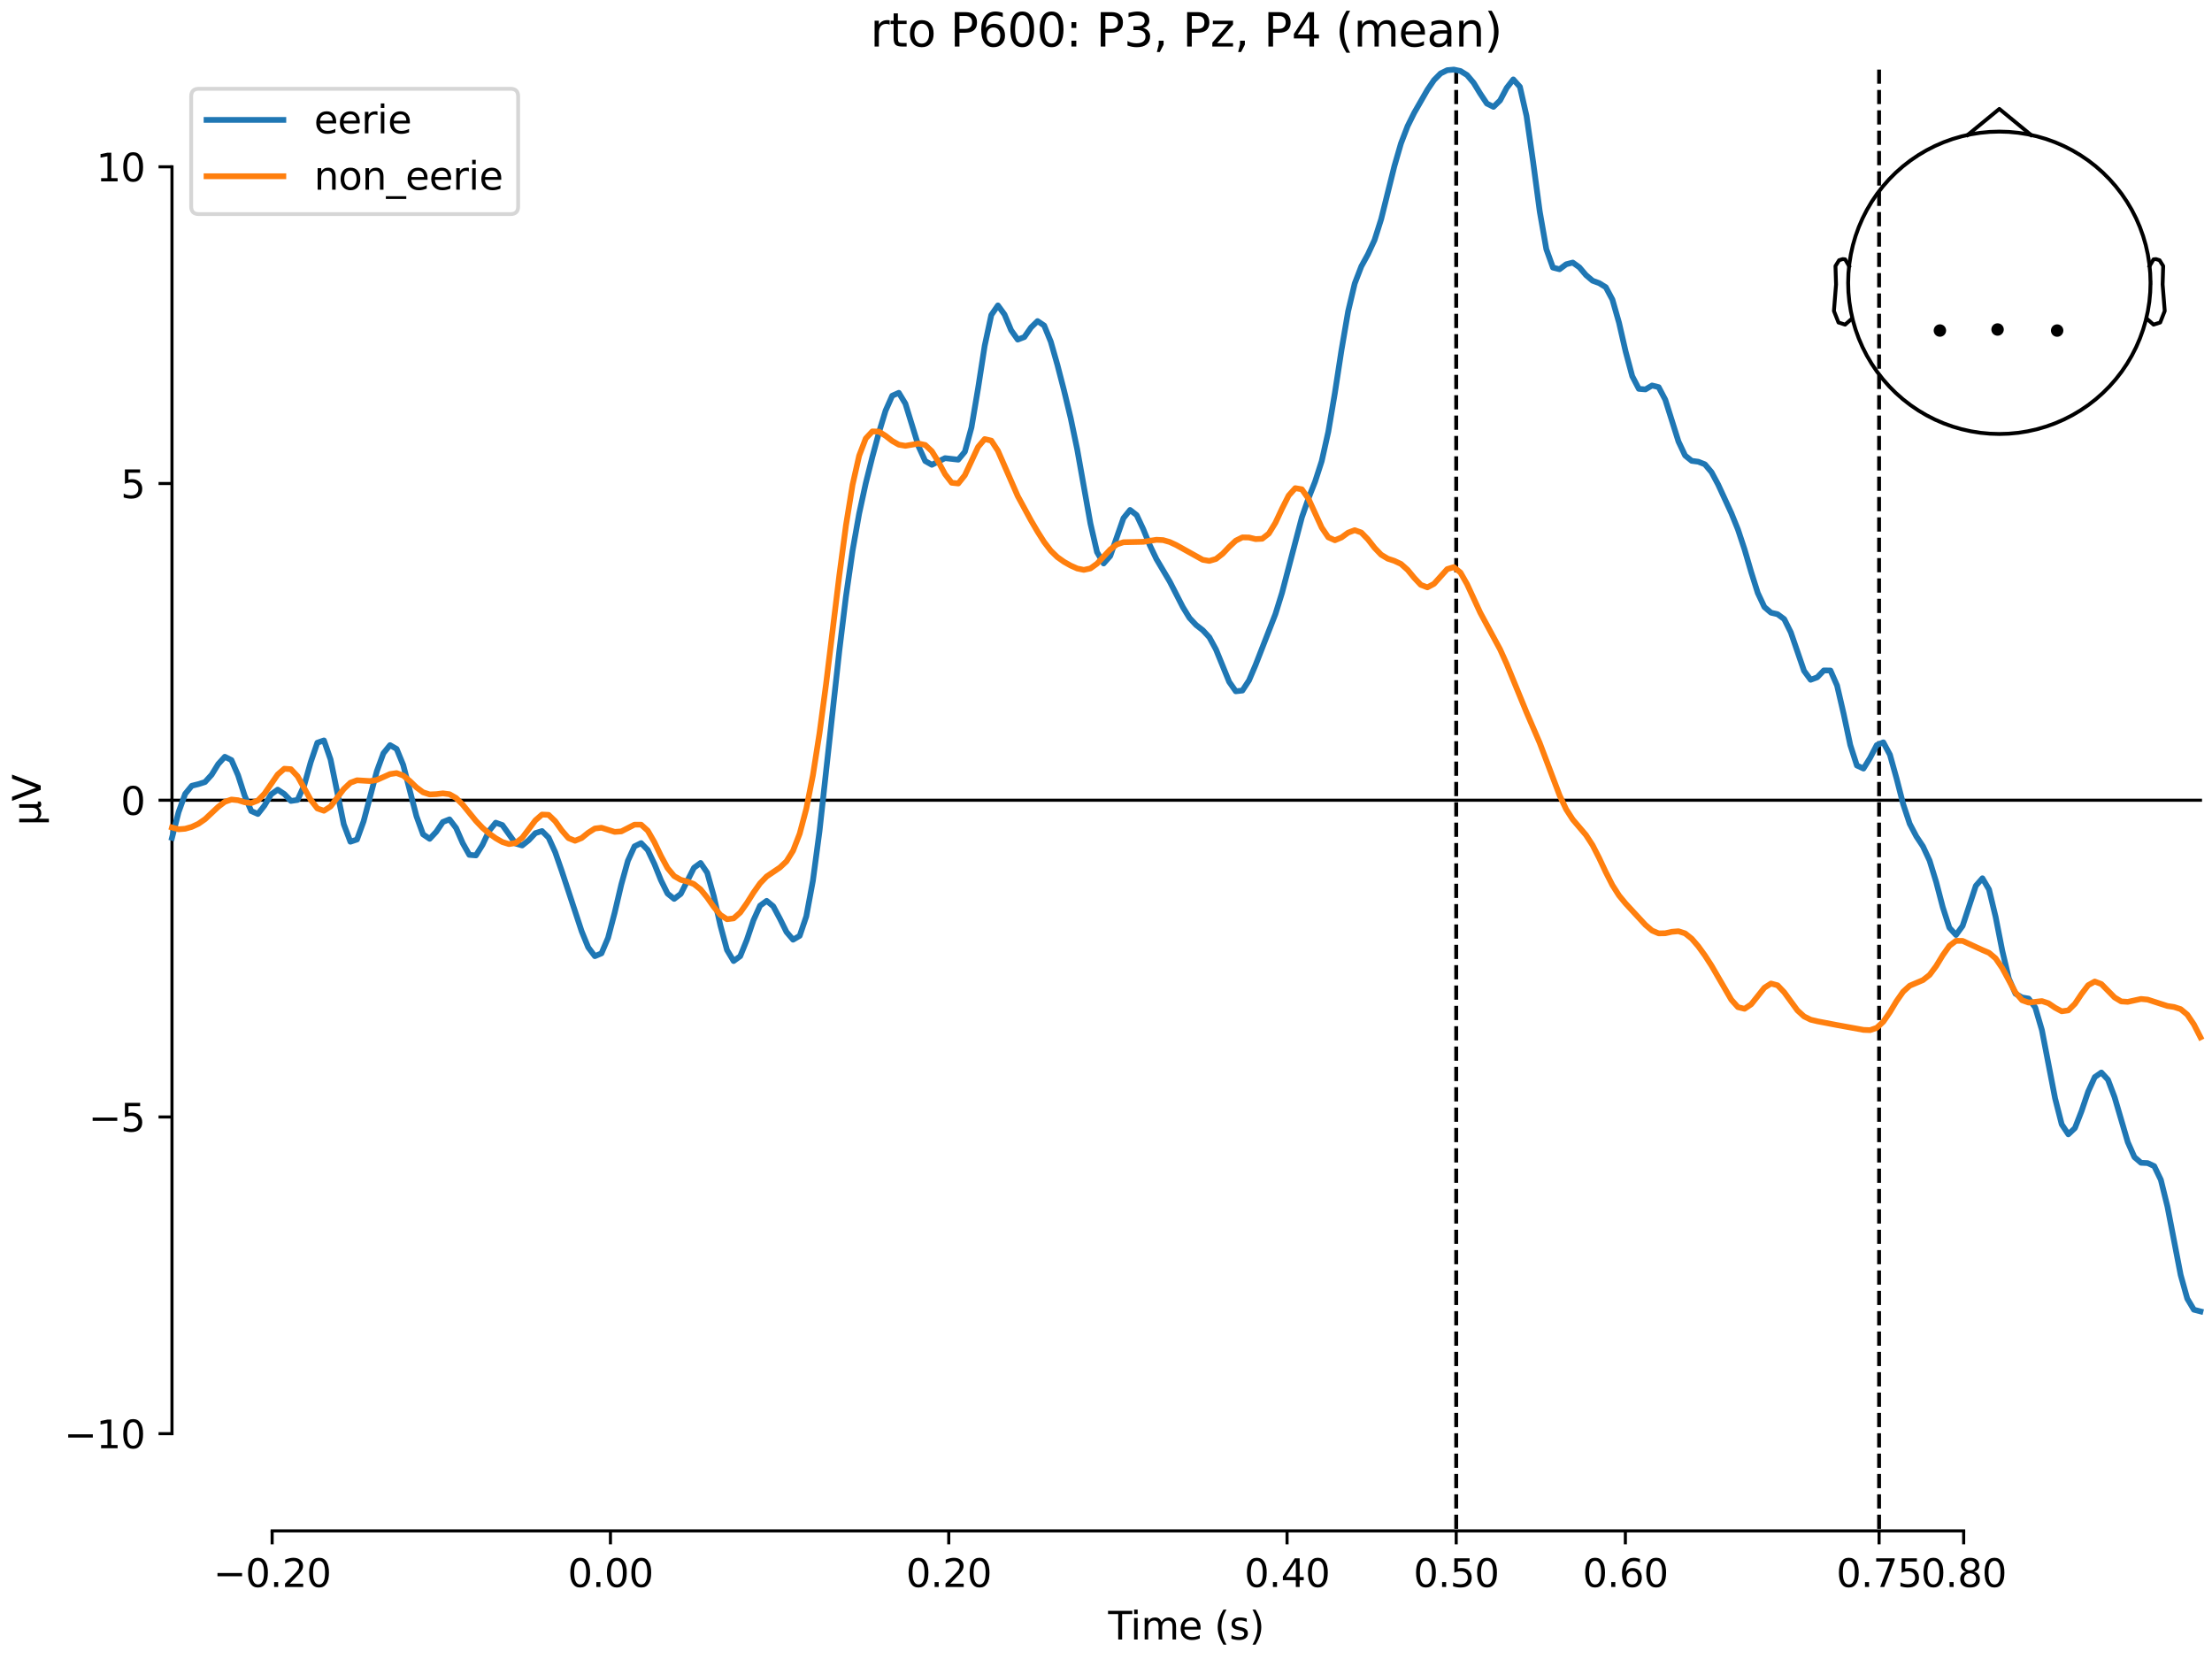 <?xml version="1.0" encoding="utf-8" standalone="no"?>
<!DOCTYPE svg PUBLIC "-//W3C//DTD SVG 1.1//EN"
  "http://www.w3.org/Graphics/SVG/1.1/DTD/svg11.dtd">
<svg xmlns:xlink="http://www.w3.org/1999/xlink" width="576pt" height="432pt" viewBox="0 0 576 432" xmlns="http://www.w3.org/2000/svg" version="1.1">
 <defs>
  <style type="text/css">*{stroke-linejoin: round; stroke-linecap: butt}</style>
 </defs>
 <g id="figure_1">
  <g id="patch_1">
   <path d="M 0 432 
L 576 432 
L 576 0 
L 0 0 
z
" style="fill: #ffffff"/>
  </g>
  <g id="axes_1">
   <g id="patch_2">
    <path d="M 44.783 398.644 
L 573 398.644 
L 573 18.118 
L 44.783 18.118 
L 44.783 398.644 
z
" style="fill: none; opacity: 0"/>
   </g>
   <g id="patch_3">
    <path d="M 44.783 373.327 
L 44.783 43.435 
" style="fill: none; stroke: #000000; stroke-width: 0.8; stroke-linejoin: miter; stroke-linecap: square"/>
   </g>
   <g id="LineCollection_1">
    <path d="M 379.194 18.118 
L 379.194 398.644 
" clip-path="url(#p5f5b650e55)" style="fill: none; stroke-dasharray: 3.7,1.6; stroke-dashoffset: 0; stroke: #000000"/>
    <path d="M 489.311 18.118 
L 489.311 398.644 
" clip-path="url(#p5f5b650e55)" style="fill: none; stroke-dasharray: 3.7,1.6; stroke-dashoffset: 0; stroke: #000000"/>
   </g>
   <g id="matplotlib.axis_1">
    <g id="xtick_1">
     <g id="line2d_1">
      <defs>
       <path id="m47828a5b66" d="M 0 0 
L 0 3.5 
" style="stroke: #000000; stroke-width: 0.8"/>
      </defs>
      <g>
       <use xlink:href="#m47828a5b66" x="70.867" y="398.644" style="stroke: #000000; stroke-width: 0.8"/>
      </g>
     </g>
     <g id="text_1">
      <!-- −0.20 -->
      <g transform="translate(55.544 413.242) scale(0.1 -0.1)">
       <defs>
        <path id="DejaVuSans-2212" d="M 678 2272 
L 4684 2272 
L 4684 1741 
L 678 1741 
L 678 2272 
z
" transform="scale(0.016)"/>
        <path id="DejaVuSans-30" d="M 2034 4250 
Q 1547 4250 1301 3770 
Q 1056 3291 1056 2328 
Q 1056 1369 1301 889 
Q 1547 409 2034 409 
Q 2525 409 2770 889 
Q 3016 1369 3016 2328 
Q 3016 3291 2770 3770 
Q 2525 4250 2034 4250 
z
M 2034 4750 
Q 2819 4750 3233 4129 
Q 3647 3509 3647 2328 
Q 3647 1150 3233 529 
Q 2819 -91 2034 -91 
Q 1250 -91 836 529 
Q 422 1150 422 2328 
Q 422 3509 836 4129 
Q 1250 4750 2034 4750 
z
" transform="scale(0.016)"/>
        <path id="DejaVuSans-2e" d="M 684 794 
L 1344 794 
L 1344 0 
L 684 0 
L 684 794 
z
" transform="scale(0.016)"/>
        <path id="DejaVuSans-32" d="M 1228 531 
L 3431 531 
L 3431 0 
L 469 0 
L 469 531 
Q 828 903 1448 1529 
Q 2069 2156 2228 2338 
Q 2531 2678 2651 2914 
Q 2772 3150 2772 3378 
Q 2772 3750 2511 3984 
Q 2250 4219 1831 4219 
Q 1534 4219 1204 4116 
Q 875 4013 500 3803 
L 500 4441 
Q 881 4594 1212 4672 
Q 1544 4750 1819 4750 
Q 2544 4750 2975 4387 
Q 3406 4025 3406 3419 
Q 3406 3131 3298 2873 
Q 3191 2616 2906 2266 
Q 2828 2175 2409 1742 
Q 1991 1309 1228 531 
z
" transform="scale(0.016)"/>
       </defs>
       <use xlink:href="#DejaVuSans-2212"/>
       <use xlink:href="#DejaVuSans-30" transform="translate(83.789 0)"/>
       <use xlink:href="#DejaVuSans-2e" transform="translate(147.412 0)"/>
       <use xlink:href="#DejaVuSans-32" transform="translate(179.199 0)"/>
       <use xlink:href="#DejaVuSans-30" transform="translate(242.822 0)"/>
      </g>
     </g>
    </g>
    <g id="xtick_2">
     <g id="line2d_2">
      <g>
       <use xlink:href="#m47828a5b66" x="158.96" y="398.644" style="stroke: #000000; stroke-width: 0.8"/>
      </g>
     </g>
     <g id="text_2">
      <!-- 0.00 -->
      <g transform="translate(147.828 413.242) scale(0.1 -0.1)">
       <use xlink:href="#DejaVuSans-30"/>
       <use xlink:href="#DejaVuSans-2e" transform="translate(63.623 0)"/>
       <use xlink:href="#DejaVuSans-30" transform="translate(95.41 0)"/>
       <use xlink:href="#DejaVuSans-30" transform="translate(159.033 0)"/>
      </g>
     </g>
    </g>
    <g id="xtick_3">
     <g id="line2d_3">
      <g>
       <use xlink:href="#m47828a5b66" x="247.054" y="398.644" style="stroke: #000000; stroke-width: 0.8"/>
      </g>
     </g>
     <g id="text_3">
      <!-- 0.20 -->
      <g transform="translate(235.921 413.242) scale(0.1 -0.1)">
       <use xlink:href="#DejaVuSans-30"/>
       <use xlink:href="#DejaVuSans-2e" transform="translate(63.623 0)"/>
       <use xlink:href="#DejaVuSans-32" transform="translate(95.41 0)"/>
       <use xlink:href="#DejaVuSans-30" transform="translate(159.033 0)"/>
      </g>
     </g>
    </g>
    <g id="xtick_4">
     <g id="line2d_4">
      <g>
       <use xlink:href="#m47828a5b66" x="335.147" y="398.644" style="stroke: #000000; stroke-width: 0.8"/>
      </g>
     </g>
     <g id="text_4">
      <!-- 0.40 -->
      <g transform="translate(324.015 413.242) scale(0.1 -0.1)">
       <defs>
        <path id="DejaVuSans-34" d="M 2419 4116 
L 825 1625 
L 2419 1625 
L 2419 4116 
z
M 2253 4666 
L 3047 4666 
L 3047 1625 
L 3713 1625 
L 3713 1100 
L 3047 1100 
L 3047 0 
L 2419 0 
L 2419 1100 
L 313 1100 
L 313 1709 
L 2253 4666 
z
" transform="scale(0.016)"/>
       </defs>
       <use xlink:href="#DejaVuSans-30"/>
       <use xlink:href="#DejaVuSans-2e" transform="translate(63.623 0)"/>
       <use xlink:href="#DejaVuSans-34" transform="translate(95.41 0)"/>
       <use xlink:href="#DejaVuSans-30" transform="translate(159.033 0)"/>
      </g>
     </g>
    </g>
    <g id="xtick_5">
     <g id="line2d_5">
      <g>
       <use xlink:href="#m47828a5b66" x="379.194" y="398.644" style="stroke: #000000; stroke-width: 0.8"/>
      </g>
     </g>
     <g id="text_5">
      <!-- 0.50 -->
      <g transform="translate(368.061 413.242) scale(0.1 -0.1)">
       <defs>
        <path id="DejaVuSans-35" d="M 691 4666 
L 3169 4666 
L 3169 4134 
L 1269 4134 
L 1269 2991 
Q 1406 3038 1543 3061 
Q 1681 3084 1819 3084 
Q 2600 3084 3056 2656 
Q 3513 2228 3513 1497 
Q 3513 744 3044 326 
Q 2575 -91 1722 -91 
Q 1428 -91 1123 -41 
Q 819 9 494 109 
L 494 744 
Q 775 591 1075 516 
Q 1375 441 1709 441 
Q 2250 441 2565 725 
Q 2881 1009 2881 1497 
Q 2881 1984 2565 2268 
Q 2250 2553 1709 2553 
Q 1456 2553 1204 2497 
Q 953 2441 691 2322 
L 691 4666 
z
" transform="scale(0.016)"/>
       </defs>
       <use xlink:href="#DejaVuSans-30"/>
       <use xlink:href="#DejaVuSans-2e" transform="translate(63.623 0)"/>
       <use xlink:href="#DejaVuSans-35" transform="translate(95.41 0)"/>
       <use xlink:href="#DejaVuSans-30" transform="translate(159.033 0)"/>
      </g>
     </g>
    </g>
    <g id="xtick_6">
     <g id="line2d_6">
      <g>
       <use xlink:href="#m47828a5b66" x="423.241" y="398.644" style="stroke: #000000; stroke-width: 0.8"/>
      </g>
     </g>
     <g id="text_6">
      <!-- 0.60 -->
      <g transform="translate(412.108 413.242) scale(0.1 -0.1)">
       <defs>
        <path id="DejaVuSans-36" d="M 2113 2584 
Q 1688 2584 1439 2293 
Q 1191 2003 1191 1497 
Q 1191 994 1439 701 
Q 1688 409 2113 409 
Q 2538 409 2786 701 
Q 3034 994 3034 1497 
Q 3034 2003 2786 2293 
Q 2538 2584 2113 2584 
z
M 3366 4563 
L 3366 3988 
Q 3128 4100 2886 4159 
Q 2644 4219 2406 4219 
Q 1781 4219 1451 3797 
Q 1122 3375 1075 2522 
Q 1259 2794 1537 2939 
Q 1816 3084 2150 3084 
Q 2853 3084 3261 2657 
Q 3669 2231 3669 1497 
Q 3669 778 3244 343 
Q 2819 -91 2113 -91 
Q 1303 -91 875 529 
Q 447 1150 447 2328 
Q 447 3434 972 4092 
Q 1497 4750 2381 4750 
Q 2619 4750 2861 4703 
Q 3103 4656 3366 4563 
z
" transform="scale(0.016)"/>
       </defs>
       <use xlink:href="#DejaVuSans-30"/>
       <use xlink:href="#DejaVuSans-2e" transform="translate(63.623 0)"/>
       <use xlink:href="#DejaVuSans-36" transform="translate(95.41 0)"/>
       <use xlink:href="#DejaVuSans-30" transform="translate(159.033 0)"/>
      </g>
     </g>
    </g>
    <g id="xtick_7">
     <g id="line2d_7">
      <g>
       <use xlink:href="#m47828a5b66" x="489.311" y="398.644" style="stroke: #000000; stroke-width: 0.8"/>
      </g>
     </g>
     <g id="text_7">
      <!-- 0.75 -->
      <g transform="translate(478.178 413.242) scale(0.1 -0.1)">
       <defs>
        <path id="DejaVuSans-37" d="M 525 4666 
L 3525 4666 
L 3525 4397 
L 1831 0 
L 1172 0 
L 2766 4134 
L 525 4134 
L 525 4666 
z
" transform="scale(0.016)"/>
       </defs>
       <use xlink:href="#DejaVuSans-30"/>
       <use xlink:href="#DejaVuSans-2e" transform="translate(63.623 0)"/>
       <use xlink:href="#DejaVuSans-37" transform="translate(95.41 0)"/>
       <use xlink:href="#DejaVuSans-35" transform="translate(159.033 0)"/>
      </g>
     </g>
    </g>
    <g id="xtick_8">
     <g id="line2d_8">
      <g>
       <use xlink:href="#m47828a5b66" x="511.334" y="398.644" style="stroke: #000000; stroke-width: 0.8"/>
      </g>
     </g>
     <g id="text_8">
      <!-- 0.80 -->
      <g transform="translate(500.202 413.242) scale(0.1 -0.1)">
       <defs>
        <path id="DejaVuSans-38" d="M 2034 2216 
Q 1584 2216 1326 1975 
Q 1069 1734 1069 1313 
Q 1069 891 1326 650 
Q 1584 409 2034 409 
Q 2484 409 2743 651 
Q 3003 894 3003 1313 
Q 3003 1734 2745 1975 
Q 2488 2216 2034 2216 
z
M 1403 2484 
Q 997 2584 770 2862 
Q 544 3141 544 3541 
Q 544 4100 942 4425 
Q 1341 4750 2034 4750 
Q 2731 4750 3128 4425 
Q 3525 4100 3525 3541 
Q 3525 3141 3298 2862 
Q 3072 2584 2669 2484 
Q 3125 2378 3379 2068 
Q 3634 1759 3634 1313 
Q 3634 634 3220 271 
Q 2806 -91 2034 -91 
Q 1263 -91 848 271 
Q 434 634 434 1313 
Q 434 1759 690 2068 
Q 947 2378 1403 2484 
z
M 1172 3481 
Q 1172 3119 1398 2916 
Q 1625 2713 2034 2713 
Q 2441 2713 2670 2916 
Q 2900 3119 2900 3481 
Q 2900 3844 2670 4047 
Q 2441 4250 2034 4250 
Q 1625 4250 1398 4047 
Q 1172 3844 1172 3481 
z
" transform="scale(0.016)"/>
       </defs>
       <use xlink:href="#DejaVuSans-30"/>
       <use xlink:href="#DejaVuSans-2e" transform="translate(63.623 0)"/>
       <use xlink:href="#DejaVuSans-38" transform="translate(95.41 0)"/>
       <use xlink:href="#DejaVuSans-30" transform="translate(159.033 0)"/>
      </g>
     </g>
    </g>
    <g id="text_9">
     <!-- Time (s) -->
     <g transform="translate(288.562 426.92) scale(0.1 -0.1)">
      <defs>
       <path id="DejaVuSans-54" d="M -19 4666 
L 3928 4666 
L 3928 4134 
L 2272 4134 
L 2272 0 
L 1638 0 
L 1638 4134 
L -19 4134 
L -19 4666 
z
" transform="scale(0.016)"/>
       <path id="DejaVuSans-69" d="M 603 3500 
L 1178 3500 
L 1178 0 
L 603 0 
L 603 3500 
z
M 603 4863 
L 1178 4863 
L 1178 4134 
L 603 4134 
L 603 4863 
z
" transform="scale(0.016)"/>
       <path id="DejaVuSans-6d" d="M 3328 2828 
Q 3544 3216 3844 3400 
Q 4144 3584 4550 3584 
Q 5097 3584 5394 3201 
Q 5691 2819 5691 2113 
L 5691 0 
L 5113 0 
L 5113 2094 
Q 5113 2597 4934 2840 
Q 4756 3084 4391 3084 
Q 3944 3084 3684 2787 
Q 3425 2491 3425 1978 
L 3425 0 
L 2847 0 
L 2847 2094 
Q 2847 2600 2669 2842 
Q 2491 3084 2119 3084 
Q 1678 3084 1418 2786 
Q 1159 2488 1159 1978 
L 1159 0 
L 581 0 
L 581 3500 
L 1159 3500 
L 1159 2956 
Q 1356 3278 1631 3431 
Q 1906 3584 2284 3584 
Q 2666 3584 2933 3390 
Q 3200 3197 3328 2828 
z
" transform="scale(0.016)"/>
       <path id="DejaVuSans-65" d="M 3597 1894 
L 3597 1613 
L 953 1613 
Q 991 1019 1311 708 
Q 1631 397 2203 397 
Q 2534 397 2845 478 
Q 3156 559 3463 722 
L 3463 178 
Q 3153 47 2828 -22 
Q 2503 -91 2169 -91 
Q 1331 -91 842 396 
Q 353 884 353 1716 
Q 353 2575 817 3079 
Q 1281 3584 2069 3584 
Q 2775 3584 3186 3129 
Q 3597 2675 3597 1894 
z
M 3022 2063 
Q 3016 2534 2758 2815 
Q 2500 3097 2075 3097 
Q 1594 3097 1305 2825 
Q 1016 2553 972 2059 
L 3022 2063 
z
" transform="scale(0.016)"/>
       <path id="DejaVuSans-20" transform="scale(0.016)"/>
       <path id="DejaVuSans-28" d="M 1984 4856 
Q 1566 4138 1362 3434 
Q 1159 2731 1159 2009 
Q 1159 1288 1364 580 
Q 1569 -128 1984 -844 
L 1484 -844 
Q 1016 -109 783 600 
Q 550 1309 550 2009 
Q 550 2706 781 3412 
Q 1013 4119 1484 4856 
L 1984 4856 
z
" transform="scale(0.016)"/>
       <path id="DejaVuSans-73" d="M 2834 3397 
L 2834 2853 
Q 2591 2978 2328 3040 
Q 2066 3103 1784 3103 
Q 1356 3103 1142 2972 
Q 928 2841 928 2578 
Q 928 2378 1081 2264 
Q 1234 2150 1697 2047 
L 1894 2003 
Q 2506 1872 2764 1633 
Q 3022 1394 3022 966 
Q 3022 478 2636 193 
Q 2250 -91 1575 -91 
Q 1294 -91 989 -36 
Q 684 19 347 128 
L 347 722 
Q 666 556 975 473 
Q 1284 391 1588 391 
Q 1994 391 2212 530 
Q 2431 669 2431 922 
Q 2431 1156 2273 1281 
Q 2116 1406 1581 1522 
L 1381 1569 
Q 847 1681 609 1914 
Q 372 2147 372 2553 
Q 372 3047 722 3315 
Q 1072 3584 1716 3584 
Q 2034 3584 2315 3537 
Q 2597 3491 2834 3397 
z
" transform="scale(0.016)"/>
       <path id="DejaVuSans-29" d="M 513 4856 
L 1013 4856 
Q 1481 4119 1714 3412 
Q 1947 2706 1947 2009 
Q 1947 1309 1714 600 
Q 1481 -109 1013 -844 
L 513 -844 
Q 928 -128 1133 580 
Q 1338 1288 1338 2009 
Q 1338 2731 1133 3434 
Q 928 4138 513 4856 
z
" transform="scale(0.016)"/>
      </defs>
      <use xlink:href="#DejaVuSans-54"/>
      <use xlink:href="#DejaVuSans-69" transform="translate(57.959 0)"/>
      <use xlink:href="#DejaVuSans-6d" transform="translate(85.742 0)"/>
      <use xlink:href="#DejaVuSans-65" transform="translate(183.154 0)"/>
      <use xlink:href="#DejaVuSans-20" transform="translate(244.678 0)"/>
      <use xlink:href="#DejaVuSans-28" transform="translate(276.465 0)"/>
      <use xlink:href="#DejaVuSans-73" transform="translate(315.479 0)"/>
      <use xlink:href="#DejaVuSans-29" transform="translate(367.578 0)"/>
     </g>
    </g>
   </g>
   <g id="matplotlib.axis_2">
    <g id="ytick_1">
     <g id="line2d_9">
      <defs>
       <path id="m303d961c01" d="M 0 0 
L -3.5 0 
" style="stroke: #000000; stroke-width: 0.8"/>
      </defs>
      <g>
       <use xlink:href="#m303d961c01" x="44.783" y="373.327" style="stroke: #000000; stroke-width: 0.8"/>
      </g>
     </g>
     <g id="text_10">
      <!-- −10 -->
      <g transform="translate(16.678 377.126) scale(0.1 -0.1)">
       <defs>
        <path id="DejaVuSans-31" d="M 794 531 
L 1825 531 
L 1825 4091 
L 703 3866 
L 703 4441 
L 1819 4666 
L 2450 4666 
L 2450 531 
L 3481 531 
L 3481 0 
L 794 0 
L 794 531 
z
" transform="scale(0.016)"/>
       </defs>
       <use xlink:href="#DejaVuSans-2212"/>
       <use xlink:href="#DejaVuSans-31" transform="translate(83.789 0)"/>
       <use xlink:href="#DejaVuSans-30" transform="translate(147.412 0)"/>
      </g>
     </g>
    </g>
    <g id="ytick_2">
     <g id="line2d_10">
      <g>
       <use xlink:href="#m303d961c01" x="44.783" y="290.854" style="stroke: #000000; stroke-width: 0.8"/>
      </g>
     </g>
     <g id="text_11">
      <!-- −5 -->
      <g transform="translate(23.041 294.653) scale(0.1 -0.1)">
       <use xlink:href="#DejaVuSans-2212"/>
       <use xlink:href="#DejaVuSans-35" transform="translate(83.789 0)"/>
      </g>
     </g>
    </g>
    <g id="ytick_3">
     <g id="line2d_11">
      <g>
       <use xlink:href="#m303d961c01" x="44.783" y="208.381" style="stroke: #000000; stroke-width: 0.8"/>
      </g>
     </g>
     <g id="text_12">
      <!-- 0 -->
      <g transform="translate(31.421 212.18) scale(0.1 -0.1)">
       <use xlink:href="#DejaVuSans-30"/>
      </g>
     </g>
    </g>
    <g id="ytick_4">
     <g id="line2d_12">
      <g>
       <use xlink:href="#m303d961c01" x="44.783" y="125.908" style="stroke: #000000; stroke-width: 0.8"/>
      </g>
     </g>
     <g id="text_13">
      <!-- 5 -->
      <g transform="translate(31.421 129.707) scale(0.1 -0.1)">
       <use xlink:href="#DejaVuSans-35"/>
      </g>
     </g>
    </g>
    <g id="ytick_5">
     <g id="line2d_13">
      <g>
       <use xlink:href="#m303d961c01" x="44.783" y="43.435" style="stroke: #000000; stroke-width: 0.8"/>
      </g>
     </g>
     <g id="text_14">
      <!-- 10 -->
      <g transform="translate(25.058 47.234) scale(0.1 -0.1)">
       <use xlink:href="#DejaVuSans-31"/>
       <use xlink:href="#DejaVuSans-30" transform="translate(63.623 0)"/>
      </g>
     </g>
    </g>
    <g id="text_15">
     <!-- µV -->
     <g transform="translate(10.599 214.982) rotate(-90) scale(0.1 -0.1)">
      <defs>
       <path id="DejaVuSans-b5" d="M 544 -1331 
L 544 3500 
L 1119 3500 
L 1119 1325 
Q 1119 872 1334 640 
Q 1550 409 1972 409 
Q 2434 409 2667 671 
Q 2900 934 2900 1459 
L 2900 3500 
L 3475 3500 
L 3475 806 
Q 3475 619 3529 530 
Q 3584 441 3700 441 
Q 3728 441 3778 458 
Q 3828 475 3916 513 
L 3916 50 
Q 3788 -22 3673 -56 
Q 3559 -91 3450 -91 
Q 3234 -91 3106 31 
Q 2978 153 2931 403 
Q 2775 156 2548 32 
Q 2322 -91 2016 -91 
Q 1697 -91 1473 31 
Q 1250 153 1119 397 
L 1119 -1331 
L 544 -1331 
z
" transform="scale(0.016)"/>
       <path id="DejaVuSans-56" d="M 1831 0 
L 50 4666 
L 709 4666 
L 2188 738 
L 3669 4666 
L 4325 4666 
L 2547 0 
L 1831 0 
z
" transform="scale(0.016)"/>
      </defs>
      <use xlink:href="#DejaVuSans-b5"/>
      <use xlink:href="#DejaVuSans-56" transform="translate(63.623 0)"/>
     </g>
    </g>
   </g>
   <g id="patch_4">
    <path d="M 70.867 398.644 
L 511.334 398.644 
" style="fill: none; stroke: #000000; stroke-width: 0.8; stroke-linejoin: miter; stroke-linecap: square"/>
   </g>
   <g id="patch_5">
    <path d="M 44.783 208.381 
L 573 208.381 
" style="fill: none; stroke: #000000; stroke-width: 0.8; stroke-linejoin: miter; stroke-linecap: square"/>
   </g>
   <g id="text_16">
    <!-- rto P600: P3, Pz, P4 (mean) -->
    <g transform="translate(226.627 12.118) scale(0.12 -0.12)">
     <defs>
      <path id="DejaVuSans-72" d="M 2631 2963 
Q 2534 3019 2420 3045 
Q 2306 3072 2169 3072 
Q 1681 3072 1420 2755 
Q 1159 2438 1159 1844 
L 1159 0 
L 581 0 
L 581 3500 
L 1159 3500 
L 1159 2956 
Q 1341 3275 1631 3429 
Q 1922 3584 2338 3584 
Q 2397 3584 2469 3576 
Q 2541 3569 2628 3553 
L 2631 2963 
z
" transform="scale(0.016)"/>
      <path id="DejaVuSans-74" d="M 1172 4494 
L 1172 3500 
L 2356 3500 
L 2356 3053 
L 1172 3053 
L 1172 1153 
Q 1172 725 1289 603 
Q 1406 481 1766 481 
L 2356 481 
L 2356 0 
L 1766 0 
Q 1100 0 847 248 
Q 594 497 594 1153 
L 594 3053 
L 172 3053 
L 172 3500 
L 594 3500 
L 594 4494 
L 1172 4494 
z
" transform="scale(0.016)"/>
      <path id="DejaVuSans-6f" d="M 1959 3097 
Q 1497 3097 1228 2736 
Q 959 2375 959 1747 
Q 959 1119 1226 758 
Q 1494 397 1959 397 
Q 2419 397 2687 759 
Q 2956 1122 2956 1747 
Q 2956 2369 2687 2733 
Q 2419 3097 1959 3097 
z
M 1959 3584 
Q 2709 3584 3137 3096 
Q 3566 2609 3566 1747 
Q 3566 888 3137 398 
Q 2709 -91 1959 -91 
Q 1206 -91 779 398 
Q 353 888 353 1747 
Q 353 2609 779 3096 
Q 1206 3584 1959 3584 
z
" transform="scale(0.016)"/>
      <path id="DejaVuSans-50" d="M 1259 4147 
L 1259 2394 
L 2053 2394 
Q 2494 2394 2734 2622 
Q 2975 2850 2975 3272 
Q 2975 3691 2734 3919 
Q 2494 4147 2053 4147 
L 1259 4147 
z
M 628 4666 
L 2053 4666 
Q 2838 4666 3239 4311 
Q 3641 3956 3641 3272 
Q 3641 2581 3239 2228 
Q 2838 1875 2053 1875 
L 1259 1875 
L 1259 0 
L 628 0 
L 628 4666 
z
" transform="scale(0.016)"/>
      <path id="DejaVuSans-3a" d="M 750 794 
L 1409 794 
L 1409 0 
L 750 0 
L 750 794 
z
M 750 3309 
L 1409 3309 
L 1409 2516 
L 750 2516 
L 750 3309 
z
" transform="scale(0.016)"/>
      <path id="DejaVuSans-33" d="M 2597 2516 
Q 3050 2419 3304 2112 
Q 3559 1806 3559 1356 
Q 3559 666 3084 287 
Q 2609 -91 1734 -91 
Q 1441 -91 1130 -33 
Q 819 25 488 141 
L 488 750 
Q 750 597 1062 519 
Q 1375 441 1716 441 
Q 2309 441 2620 675 
Q 2931 909 2931 1356 
Q 2931 1769 2642 2001 
Q 2353 2234 1838 2234 
L 1294 2234 
L 1294 2753 
L 1863 2753 
Q 2328 2753 2575 2939 
Q 2822 3125 2822 3475 
Q 2822 3834 2567 4026 
Q 2313 4219 1838 4219 
Q 1578 4219 1281 4162 
Q 984 4106 628 3988 
L 628 4550 
Q 988 4650 1302 4700 
Q 1616 4750 1894 4750 
Q 2613 4750 3031 4423 
Q 3450 4097 3450 3541 
Q 3450 3153 3228 2886 
Q 3006 2619 2597 2516 
z
" transform="scale(0.016)"/>
      <path id="DejaVuSans-2c" d="M 750 794 
L 1409 794 
L 1409 256 
L 897 -744 
L 494 -744 
L 750 256 
L 750 794 
z
" transform="scale(0.016)"/>
      <path id="DejaVuSans-7a" d="M 353 3500 
L 3084 3500 
L 3084 2975 
L 922 459 
L 3084 459 
L 3084 0 
L 275 0 
L 275 525 
L 2438 3041 
L 353 3041 
L 353 3500 
z
" transform="scale(0.016)"/>
      <path id="DejaVuSans-61" d="M 2194 1759 
Q 1497 1759 1228 1600 
Q 959 1441 959 1056 
Q 959 750 1161 570 
Q 1363 391 1709 391 
Q 2188 391 2477 730 
Q 2766 1069 2766 1631 
L 2766 1759 
L 2194 1759 
z
M 3341 1997 
L 3341 0 
L 2766 0 
L 2766 531 
Q 2569 213 2275 61 
Q 1981 -91 1556 -91 
Q 1019 -91 701 211 
Q 384 513 384 1019 
Q 384 1609 779 1909 
Q 1175 2209 1959 2209 
L 2766 2209 
L 2766 2266 
Q 2766 2663 2505 2880 
Q 2244 3097 1772 3097 
Q 1472 3097 1187 3025 
Q 903 2953 641 2809 
L 641 3341 
Q 956 3463 1253 3523 
Q 1550 3584 1831 3584 
Q 2591 3584 2966 3190 
Q 3341 2797 3341 1997 
z
" transform="scale(0.016)"/>
      <path id="DejaVuSans-6e" d="M 3513 2113 
L 3513 0 
L 2938 0 
L 2938 2094 
Q 2938 2591 2744 2837 
Q 2550 3084 2163 3084 
Q 1697 3084 1428 2787 
Q 1159 2491 1159 1978 
L 1159 0 
L 581 0 
L 581 3500 
L 1159 3500 
L 1159 2956 
Q 1366 3272 1645 3428 
Q 1925 3584 2291 3584 
Q 2894 3584 3203 3211 
Q 3513 2838 3513 2113 
z
" transform="scale(0.016)"/>
     </defs>
     <use xlink:href="#DejaVuSans-72"/>
     <use xlink:href="#DejaVuSans-74" transform="translate(41.113 0)"/>
     <use xlink:href="#DejaVuSans-6f" transform="translate(80.322 0)"/>
     <use xlink:href="#DejaVuSans-20" transform="translate(141.504 0)"/>
     <use xlink:href="#DejaVuSans-50" transform="translate(173.291 0)"/>
     <use xlink:href="#DejaVuSans-36" transform="translate(233.594 0)"/>
     <use xlink:href="#DejaVuSans-30" transform="translate(297.217 0)"/>
     <use xlink:href="#DejaVuSans-30" transform="translate(360.84 0)"/>
     <use xlink:href="#DejaVuSans-3a" transform="translate(424.463 0)"/>
     <use xlink:href="#DejaVuSans-20" transform="translate(458.154 0)"/>
     <use xlink:href="#DejaVuSans-50" transform="translate(489.941 0)"/>
     <use xlink:href="#DejaVuSans-33" transform="translate(550.244 0)"/>
     <use xlink:href="#DejaVuSans-2c" transform="translate(613.867 0)"/>
     <use xlink:href="#DejaVuSans-20" transform="translate(645.654 0)"/>
     <use xlink:href="#DejaVuSans-50" transform="translate(677.441 0)"/>
     <use xlink:href="#DejaVuSans-7a" transform="translate(737.744 0)"/>
     <use xlink:href="#DejaVuSans-2c" transform="translate(790.234 0)"/>
     <use xlink:href="#DejaVuSans-20" transform="translate(822.021 0)"/>
     <use xlink:href="#DejaVuSans-50" transform="translate(853.809 0)"/>
     <use xlink:href="#DejaVuSans-34" transform="translate(914.111 0)"/>
     <use xlink:href="#DejaVuSans-20" transform="translate(977.734 0)"/>
     <use xlink:href="#DejaVuSans-28" transform="translate(1009.521 0)"/>
     <use xlink:href="#DejaVuSans-6d" transform="translate(1048.535 0)"/>
     <use xlink:href="#DejaVuSans-65" transform="translate(1145.947 0)"/>
     <use xlink:href="#DejaVuSans-61" transform="translate(1207.471 0)"/>
     <use xlink:href="#DejaVuSans-6e" transform="translate(1268.75 0)"/>
     <use xlink:href="#DejaVuSans-29" transform="translate(1332.129 0)"/>
    </g>
   </g>
   <g id="legend_1">
    <g id="patch_6">
     <path d="M 51.783 55.753 
L 132.925 55.753 
Q 134.925 55.753 134.925 53.753 
L 134.925 25.118 
Q 134.925 23.118 132.925 23.118 
L 51.783 23.118 
Q 49.783 23.118 49.783 25.118 
L 49.783 53.753 
Q 49.783 55.753 51.783 55.753 
z
" style="fill: #ffffff; opacity: 0.8; stroke: #cccccc; stroke-linejoin: miter"/>
    </g>
    <g id="line2d_14">
     <path d="M 53.783 31.217 
L 63.783 31.217 
L 73.783 31.217 
" style="fill: none; stroke: #1f77b4; stroke-width: 1.5; stroke-linecap: square"/>
    </g>
    <g id="text_17">
     <!-- eerie -->
     <g transform="translate(81.783 34.717) scale(0.1 -0.1)">
      <use xlink:href="#DejaVuSans-65"/>
      <use xlink:href="#DejaVuSans-65" transform="translate(61.523 0)"/>
      <use xlink:href="#DejaVuSans-72" transform="translate(123.047 0)"/>
      <use xlink:href="#DejaVuSans-69" transform="translate(164.16 0)"/>
      <use xlink:href="#DejaVuSans-65" transform="translate(191.943 0)"/>
     </g>
    </g>
    <g id="line2d_15">
     <path d="M 53.783 45.895 
L 63.783 45.895 
L 73.783 45.895 
" style="fill: none; stroke: #ff7f0e; stroke-width: 1.5; stroke-linecap: square"/>
    </g>
    <g id="text_18">
     <!-- non_eerie -->
     <g transform="translate(81.783 49.395) scale(0.1 -0.1)">
      <defs>
       <path id="DejaVuSans-5f" d="M 3263 -1063 
L 3263 -1509 
L -63 -1509 
L -63 -1063 
L 3263 -1063 
z
" transform="scale(0.016)"/>
      </defs>
      <use xlink:href="#DejaVuSans-6e"/>
      <use xlink:href="#DejaVuSans-6f" transform="translate(63.379 0)"/>
      <use xlink:href="#DejaVuSans-6e" transform="translate(124.561 0)"/>
      <use xlink:href="#DejaVuSans-5f" transform="translate(187.939 0)"/>
      <use xlink:href="#DejaVuSans-65" transform="translate(237.939 0)"/>
      <use xlink:href="#DejaVuSans-65" transform="translate(299.463 0)"/>
      <use xlink:href="#DejaVuSans-72" transform="translate(360.986 0)"/>
      <use xlink:href="#DejaVuSans-69" transform="translate(402.1 0)"/>
      <use xlink:href="#DejaVuSans-65" transform="translate(429.883 0)"/>
     </g>
    </g>
   </g>
   <g id="line2d_16">
    <path d="M 44.783 218.17 
L 46.504 211.475 
L 48.224 206.72 
L 49.945 204.616 
L 51.665 204.189 
L 53.386 203.643 
L 55.107 201.753 
L 56.827 198.959 
L 58.548 197.062 
L 60.268 197.918 
L 61.989 201.865 
L 63.709 207.195 
L 65.43 211.199 
L 67.151 211.958 
L 68.871 209.757 
L 70.592 206.848 
L 72.312 205.625 
L 74.033 206.759 
L 75.753 208.559 
L 77.474 208.315 
L 79.195 204.553 
L 80.915 198.45 
L 82.636 193.404 
L 84.356 192.802 
L 86.077 197.758 
L 89.518 214.629 
L 91.239 219.184 
L 92.959 218.61 
L 94.68 213.871 
L 98.121 200.84 
L 99.841 196.15 
L 101.562 194.028 
L 103.283 195.019 
L 105.003 199.214 
L 108.444 212.536 
L 110.165 217.262 
L 111.886 218.429 
L 113.606 216.589 
L 115.327 214.041 
L 117.047 213.358 
L 118.768 215.609 
L 120.488 219.55 
L 122.209 222.602 
L 123.93 222.747 
L 125.65 219.99 
L 127.371 216.332 
L 129.091 214.225 
L 130.812 214.838 
L 134.253 219.649 
L 135.974 220.154 
L 137.694 218.784 
L 139.415 216.944 
L 141.135 216.403 
L 142.856 218.121 
L 144.576 221.909 
L 146.297 226.856 
L 151.459 242.502 
L 153.179 246.706 
L 154.9 248.985 
L 156.62 248.256 
L 158.341 244.206 
L 160.062 237.653 
L 161.782 230.335 
L 163.503 224.143 
L 165.223 220.385 
L 166.944 219.542 
L 168.664 221.321 
L 170.385 224.933 
L 172.106 229.199 
L 173.826 232.677 
L 175.547 234.071 
L 177.267 232.771 
L 180.709 225.966 
L 182.429 224.713 
L 184.15 227.246 
L 185.87 233.349 
L 187.591 240.998 
L 189.311 247.379 
L 191.032 250.248 
L 192.753 248.996 
L 194.473 244.746 
L 196.194 239.647 
L 197.914 235.841 
L 199.635 234.582 
L 201.355 235.993 
L 203.076 239.203 
L 204.797 242.678 
L 206.517 244.696 
L 208.238 243.683 
L 209.958 238.622 
L 211.679 229.328 
L 213.399 216.428 
L 216.841 185.072 
L 218.561 169.442 
L 220.282 155.354 
L 222.002 143.419 
L 223.723 133.731 
L 225.443 125.837 
L 227.164 118.969 
L 228.885 112.596 
L 230.605 106.929 
L 232.326 103.052 
L 234.046 102.282 
L 235.767 105.115 
L 239.208 116.274 
L 240.929 120.057 
L 242.649 121.031 
L 246.09 119.301 
L 249.532 119.695 
L 251.252 117.624 
L 252.973 111.293 
L 254.693 101.099 
L 256.414 90.028 
L 258.134 82.027 
L 259.855 79.53 
L 261.576 81.892 
L 263.296 85.993 
L 265.017 88.429 
L 266.737 87.772 
L 268.458 85.285 
L 270.178 83.607 
L 271.899 84.765 
L 273.62 88.967 
L 275.34 94.989 
L 277.061 101.644 
L 278.781 108.766 
L 280.502 117.006 
L 283.943 136.314 
L 285.664 143.767 
L 287.384 146.729 
L 289.105 144.776 
L 292.546 134.927 
L 294.267 132.795 
L 295.987 134.132 
L 297.708 137.806 
L 299.428 142.029 
L 301.149 145.611 
L 304.59 151.415 
L 308.031 158.12 
L 309.752 160.921 
L 311.472 162.759 
L 313.193 164.098 
L 314.913 165.948 
L 316.634 169.116 
L 320.075 177.551 
L 321.796 180.01 
L 323.516 179.817 
L 325.237 177.182 
L 326.957 173.137 
L 332.119 159.894 
L 333.84 154.364 
L 339.001 134.715 
L 340.722 129.783 
L 342.443 125.424 
L 344.163 120.105 
L 345.884 112.437 
L 347.604 102.303 
L 349.325 91.125 
L 351.046 81.094 
L 352.766 73.836 
L 354.487 69.364 
L 356.207 66.223 
L 357.928 62.497 
L 359.648 57.08 
L 363.09 43.275 
L 364.81 37.342 
L 366.531 32.853 
L 368.251 29.387 
L 371.692 23.386 
L 373.413 20.857 
L 375.134 19.123 
L 376.854 18.278 
L 378.575 18.118 
L 380.295 18.487 
L 382.016 19.543 
L 383.736 21.571 
L 385.457 24.384 
L 387.178 26.963 
L 388.898 27.824 
L 390.619 26.159 
L 392.339 22.893 
L 394.06 20.678 
L 395.78 22.604 
L 397.501 30.185 
L 399.222 42.179 
L 400.942 55.042 
L 402.663 64.891 
L 404.383 69.676 
L 406.104 70.11 
L 407.825 68.819 
L 409.545 68.369 
L 411.266 69.609 
L 412.986 71.635 
L 414.707 73.098 
L 416.427 73.726 
L 418.148 74.788 
L 419.869 78.013 
L 421.589 84.031 
L 423.31 91.53 
L 425.03 97.953 
L 426.751 101.258 
L 428.471 101.399 
L 430.192 100.379 
L 431.913 100.809 
L 433.633 104.069 
L 437.074 114.971 
L 438.795 118.616 
L 440.515 120.003 
L 442.236 120.23 
L 443.957 120.91 
L 445.677 122.958 
L 447.398 126.167 
L 450.839 133.627 
L 452.559 137.879 
L 454.28 143.069 
L 456.001 148.957 
L 457.721 154.405 
L 459.442 158.065 
L 461.162 159.54 
L 462.883 159.941 
L 464.603 161.21 
L 466.324 164.667 
L 469.765 174.677 
L 471.486 177.013 
L 473.206 176.373 
L 474.927 174.575 
L 476.648 174.596 
L 478.368 178.509 
L 480.089 185.915 
L 481.809 193.999 
L 483.53 199.34 
L 485.25 200.134 
L 486.971 197.345 
L 488.692 194.03 
L 490.412 193.306 
L 492.133 196.525 
L 493.853 202.685 
L 495.574 209.365 
L 497.294 214.532 
L 499.015 217.797 
L 500.736 220.394 
L 502.456 224.084 
L 504.177 229.668 
L 505.897 236.243 
L 507.618 241.582 
L 509.338 243.46 
L 511.059 241.099 
L 514.5 230.662 
L 516.221 228.701 
L 517.941 231.622 
L 519.662 238.77 
L 521.382 247.532 
L 523.103 254.812 
L 524.824 258.758 
L 526.544 259.736 
L 528.265 260.035 
L 529.985 262.371 
L 531.706 268.217 
L 535.147 286.035 
L 536.868 292.784 
L 538.588 295.374 
L 540.309 293.744 
L 542.029 289.337 
L 543.75 284.258 
L 545.471 280.475 
L 547.191 279.28 
L 548.912 281.149 
L 550.632 285.699 
L 554.073 297.422 
L 555.794 301.301 
L 557.515 302.782 
L 559.235 302.86 
L 560.956 303.656 
L 562.676 307.217 
L 564.397 314.183 
L 567.838 331.989 
L 569.559 338.158 
L 571.279 341.041 
L 573 341.487 
L 573 341.487 
" style="fill: none; stroke: #1f77b4; stroke-width: 1.5; stroke-linecap: square"/>
   </g>
   <g id="line2d_17">
    <path d="M 44.783 215.466 
L 46.504 215.945 
L 48.224 215.804 
L 49.945 215.314 
L 51.665 214.513 
L 53.386 213.321 
L 56.827 210.096 
L 58.548 208.786 
L 60.268 208.199 
L 61.989 208.377 
L 63.709 208.906 
L 65.43 209.125 
L 67.151 208.444 
L 68.871 206.664 
L 72.312 201.679 
L 74.033 200.178 
L 75.753 200.296 
L 77.474 202.119 
L 80.915 208.278 
L 82.636 210.518 
L 84.356 211.115 
L 86.077 210.004 
L 89.518 205.462 
L 91.239 203.82 
L 92.959 203.181 
L 96.4 203.384 
L 98.121 203.108 
L 101.562 201.566 
L 103.283 201.311 
L 105.003 201.955 
L 106.724 203.375 
L 108.444 205.033 
L 110.165 206.313 
L 111.886 206.863 
L 113.606 206.792 
L 115.327 206.588 
L 117.047 206.809 
L 118.768 207.8 
L 120.488 209.527 
L 123.93 213.759 
L 125.65 215.568 
L 127.371 217.043 
L 129.091 218.272 
L 130.812 219.262 
L 132.532 219.801 
L 134.253 219.516 
L 135.974 218.174 
L 139.415 213.614 
L 141.135 212.113 
L 142.856 212.187 
L 144.576 213.833 
L 146.297 216.25 
L 148.018 218.242 
L 149.738 218.93 
L 151.459 218.225 
L 153.179 216.835 
L 154.9 215.744 
L 156.62 215.542 
L 160.062 216.619 
L 161.782 216.497 
L 165.223 214.739 
L 166.944 214.741 
L 168.664 216.288 
L 170.385 219.266 
L 172.106 222.864 
L 173.826 226.042 
L 175.547 228.122 
L 177.267 229.104 
L 178.988 229.554 
L 180.709 230.219 
L 182.429 231.596 
L 184.15 233.715 
L 185.87 236.154 
L 187.591 238.244 
L 189.311 239.362 
L 191.032 239.146 
L 192.753 237.621 
L 194.473 235.185 
L 196.194 232.454 
L 197.914 230.026 
L 199.635 228.231 
L 203.076 225.905 
L 204.797 224.293 
L 206.517 221.525 
L 208.238 217.08 
L 209.958 210.598 
L 211.679 201.88 
L 213.399 190.92 
L 215.12 178.032 
L 218.561 149.788 
L 220.282 136.842 
L 222.002 126.24 
L 223.723 118.66 
L 225.443 114.176 
L 227.164 112.339 
L 228.885 112.395 
L 230.605 113.485 
L 232.326 114.818 
L 234.046 115.79 
L 235.767 116.088 
L 239.208 115.502 
L 240.929 115.875 
L 242.649 117.491 
L 244.37 120.291 
L 246.09 123.464 
L 247.811 125.71 
L 249.532 125.898 
L 251.252 123.738 
L 254.693 116.375 
L 256.414 114.334 
L 258.134 114.737 
L 259.855 117.375 
L 265.017 129.179 
L 268.458 135.503 
L 270.178 138.44 
L 271.899 141.15 
L 273.62 143.401 
L 275.34 145.076 
L 277.061 146.294 
L 278.781 147.264 
L 280.502 148.034 
L 282.222 148.395 
L 283.943 148.021 
L 285.664 146.781 
L 289.105 143.087 
L 290.825 141.77 
L 292.546 141.198 
L 297.708 141.087 
L 301.149 140.556 
L 302.869 140.643 
L 304.59 141.137 
L 306.311 141.936 
L 313.193 145.767 
L 314.913 146.062 
L 316.634 145.554 
L 318.355 144.211 
L 320.075 142.401 
L 321.796 140.782 
L 323.516 139.93 
L 325.237 139.962 
L 326.957 140.376 
L 328.678 140.289 
L 330.399 138.939 
L 332.119 136.135 
L 333.84 132.457 
L 335.56 129.049 
L 337.281 127.118 
L 339.001 127.413 
L 340.722 129.867 
L 344.163 137.371 
L 345.884 139.913 
L 347.604 140.679 
L 349.325 139.955 
L 351.046 138.705 
L 352.766 138.057 
L 354.487 138.672 
L 356.207 140.445 
L 357.928 142.646 
L 359.648 144.444 
L 361.369 145.476 
L 363.09 146.045 
L 364.81 146.848 
L 366.531 148.378 
L 368.251 150.459 
L 369.972 152.291 
L 371.692 152.945 
L 373.413 152.028 
L 376.854 148.195 
L 378.575 147.679 
L 380.295 149.08 
L 382.016 152.104 
L 385.457 159.551 
L 390.619 169.09 
L 392.339 172.906 
L 397.501 185.486 
L 400.942 193.466 
L 406.104 207.084 
L 407.825 210.74 
L 409.545 213.399 
L 412.986 217.439 
L 414.707 220.088 
L 416.427 223.448 
L 418.148 227.116 
L 419.869 230.485 
L 421.589 233.18 
L 423.31 235.275 
L 428.471 240.853 
L 430.192 242.318 
L 431.913 243.047 
L 433.633 243.018 
L 435.354 242.632 
L 437.074 242.491 
L 438.795 243.052 
L 440.515 244.424 
L 442.236 246.419 
L 443.957 248.799 
L 445.677 251.456 
L 450.839 260.335 
L 452.559 262.258 
L 454.28 262.687 
L 456.001 261.529 
L 459.442 257.209 
L 461.162 256.11 
L 462.883 256.571 
L 464.603 258.386 
L 468.045 263.101 
L 469.765 264.673 
L 471.486 265.523 
L 473.206 265.935 
L 478.368 266.926 
L 485.25 268.178 
L 486.971 268.247 
L 488.692 267.644 
L 490.412 266.052 
L 492.133 263.55 
L 493.853 260.694 
L 495.574 258.236 
L 497.294 256.675 
L 500.736 255.214 
L 502.456 253.869 
L 504.177 251.564 
L 505.897 248.735 
L 507.618 246.287 
L 509.338 244.991 
L 511.059 245.004 
L 516.221 247.378 
L 517.941 248.11 
L 519.662 249.555 
L 521.382 252.08 
L 524.824 258.452 
L 526.544 260.456 
L 528.265 261.073 
L 531.706 260.676 
L 533.427 261.253 
L 535.147 262.419 
L 536.868 263.339 
L 538.588 263.097 
L 540.309 261.392 
L 542.029 258.821 
L 543.75 256.545 
L 545.471 255.587 
L 547.191 256.24 
L 550.632 259.727 
L 552.353 260.769 
L 554.073 260.878 
L 557.515 260.129 
L 559.235 260.289 
L 564.397 261.956 
L 566.117 262.217 
L 567.838 262.775 
L 569.559 264.198 
L 571.279 266.743 
L 573 270.114 
L 573 270.114 
" style="fill: none; stroke: #ff7f0e; stroke-width: 1.5; stroke-linecap: square"/>
   </g>
  </g>
  <g id="axes_2">
   <g id="PathCollection_1">
    <defs>
     <path id="C0_0_e25067fd1e" d="M 0 1.118 
C 0.297 1.118 0.581 1 0.791 0.791 
C 1 0.581 1.118 0.297 1.118 -0 
C 1.118 -0.297 1 -0.581 0.791 -0.791 
C 0.581 -1 0.297 -1.118 0 -1.118 
C -0.297 -1.118 -0.581 -1 -0.791 -0.791 
C -1 -0.581 -1.118 -0.297 -1.118 0 
C -1.118 0.297 -1 0.581 -0.791 0.791 
C -0.581 1 -0.297 1.118 0 1.118 
z
"/>
    </defs>
    <g clip-path="url(#p124d0ec8fb)">
     <use xlink:href="#C0_0_e25067fd1e" x="505.145" y="86.07" style="stroke: #000000"/>
    </g>
    <g clip-path="url(#p124d0ec8fb)">
     <use xlink:href="#C0_0_e25067fd1e" x="535.676" y="86.08" style="stroke: #000000"/>
    </g>
    <g clip-path="url(#p124d0ec8fb)">
     <use xlink:href="#C0_0_e25067fd1e" x="520.163" y="85.802" style="stroke: #000000"/>
    </g>
   </g>
   <g id="matplotlib.axis_3"/>
   <g id="matplotlib.axis_4"/>
   <g id="line2d_18">
    <path d="M 559.992 73.637 
L 559.914 71.165 
L 559.682 68.702 
L 559.295 66.26 
L 558.755 63.846 
L 558.065 61.471 
L 557.227 59.144 
L 556.245 56.874 
L 555.122 54.67 
L 553.863 52.542 
L 552.473 50.496 
L 550.957 48.542 
L 549.322 46.687 
L 547.573 44.938 
L 545.718 43.302 
L 543.763 41.786 
L 541.718 40.396 
L 539.589 39.137 
L 537.385 38.014 
L 535.116 37.032 
L 532.789 36.194 
L 530.414 35.504 
L 528 34.965 
L 525.557 34.578 
L 523.095 34.345 
L 520.623 34.267 
L 518.151 34.345 
L 515.689 34.578 
L 513.246 34.965 
L 510.832 35.504 
L 508.457 36.194 
L 506.13 37.032 
L 503.86 38.014 
L 501.656 39.137 
L 499.528 40.396 
L 497.482 41.786 
L 495.528 43.302 
L 493.673 44.938 
L 491.924 46.687 
L 490.288 48.542 
L 488.772 50.496 
L 487.382 52.542 
L 486.123 54.67 
L 485 56.874 
L 484.018 59.144 
L 483.18 61.471 
L 482.49 63.846 
L 481.951 66.26 
L 481.564 68.702 
L 481.331 71.165 
L 481.254 73.637 
L 481.331 76.109 
L 481.564 78.571 
L 481.951 81.014 
L 482.49 83.427 
L 483.18 85.802 
L 484.018 88.129 
L 485 90.399 
L 486.123 92.603 
L 487.382 94.732 
L 488.772 96.777 
L 490.288 98.732 
L 491.924 100.587 
L 493.673 102.336 
L 495.528 103.971 
L 497.482 105.487 
L 499.528 106.877 
L 501.656 108.136 
L 503.86 109.259 
L 506.13 110.241 
L 508.457 111.079 
L 510.832 111.769 
L 513.246 112.309 
L 515.689 112.696 
L 518.151 112.928 
L 520.623 113.006 
L 523.095 112.928 
L 525.557 112.696 
L 528 112.309 
L 530.414 111.769 
L 532.789 111.079 
L 535.116 110.241 
L 537.385 109.259 
L 539.589 108.136 
L 541.718 106.877 
L 543.763 105.487 
L 545.718 103.971 
L 547.573 102.336 
L 549.322 100.587 
L 550.957 98.732 
L 552.473 96.777 
L 553.863 94.732 
L 555.122 92.603 
L 556.245 90.399 
L 557.227 88.129 
L 558.065 85.802 
L 558.755 83.427 
L 559.295 81.014 
L 559.682 78.571 
L 559.914 76.109 
L 559.992 73.637 
" style="fill: none; stroke: #000000; stroke-linecap: square"/>
   </g>
   <g id="line2d_19">
    <path d="M 512.377 35.141 
L 520.623 28.362 
L 528.868 35.141 
" style="fill: none; stroke: #000000; stroke-linecap: square"/>
   </g>
   <g id="line2d_20">
    <path d="M 481.49 69.267 
L 480.466 67.534 
L 479.836 67.471 
L 478.899 67.763 
L 477.954 69.267 
L 478.104 74.07 
L 477.553 80.975 
L 478.734 83.975 
L 480.466 84.534 
L 482.12 83.077 
" style="fill: none; stroke: #000000; stroke-linecap: square"/>
   </g>
   <g id="line2d_21">
    <path d="M 559.756 69.267 
L 560.779 67.534 
L 561.409 67.471 
L 562.346 67.763 
L 563.291 69.267 
L 563.142 74.07 
L 563.693 80.975 
L 562.512 83.975 
L 560.779 84.534 
L 559.126 83.077 
" style="fill: none; stroke: #000000; stroke-linecap: square"/>
   </g>
  </g>
 </g>
 <defs>
  <clipPath id="p5f5b650e55">
   <rect x="44.783" y="18.118" width="528.217" height="380.525"/>
  </clipPath>
  <clipPath id="p124d0ec8fb">
   <rect x="473.246" y="24.13" width="94.754" height="93.108"/>
  </clipPath>
 </defs>
</svg>
